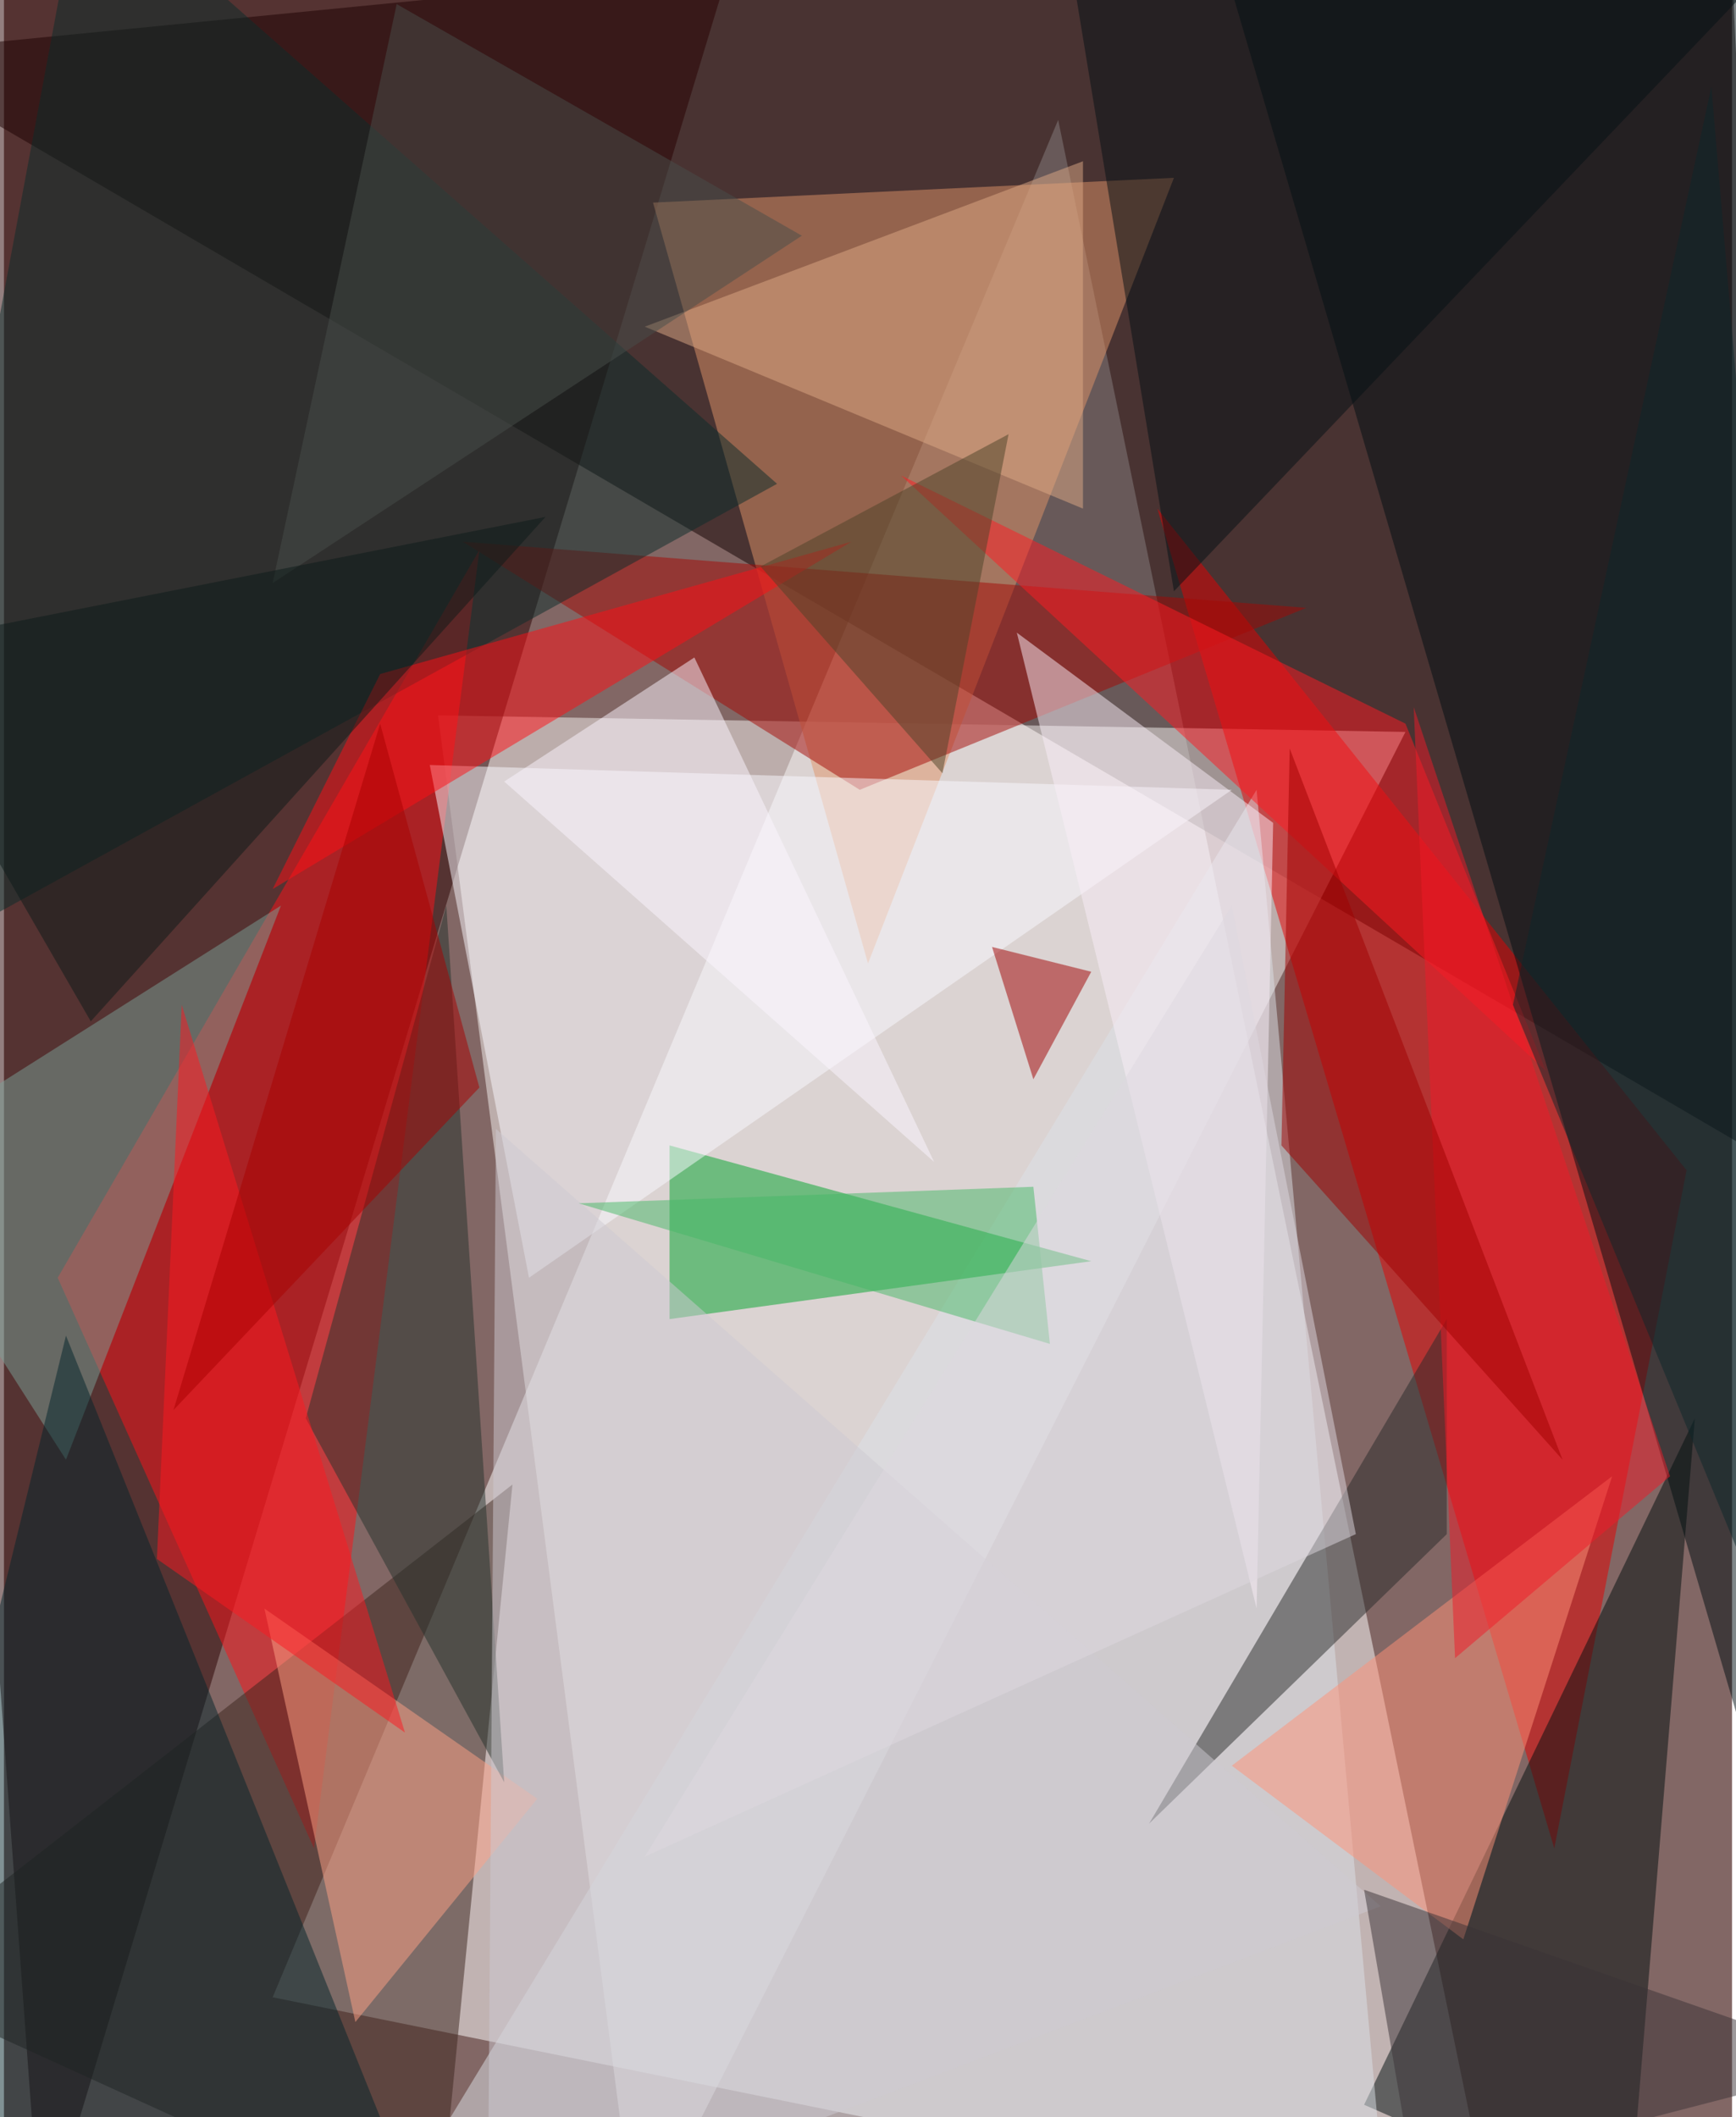 <svg xmlns="http://www.w3.org/2000/svg" width="228" height="278" viewBox="0 0 836 1024"><path fill="#826765" d="M0 0h836v1024H0z"/><g fill-opacity=".502"><path fill="#fff" d="M130 966L510 58l212 1028z"/><path fill="#100" d="M834-62L-62 26l924 540z"/><path fill="#f6f3f2" d="M306 1086l372-732-468-8z"/><path fill="#280000" d="M18 1086L-62-6l416-20z"/><path fill="#e50000" d="M814 566L558 246l192 648z"/><path fill="#ff1218" d="M26 618l124 276 80-628z"/><path fill="#df9468" d="M418 466L314 98l252-12z"/><path fill="#000f13" d="M590-18l252 860L898-6z"/><path fill="#3b251c" d="M-62 958l272 124 36-364z"/><path fill="#000e0f" d="M658 1018l128 56 32-388z"/><path fill="#dce2e8" d="M210 1034l396-652 60 660z"/><path fill="#a40805" d="M630 294l-216 88-192-120z"/><path fill="#00a42a" d="M526 610l-204 28v-84z"/><path fill="#fafaff" d="M254 618l-48-248 388 12z"/><path fill="#0a2c2a" d="M374 234L38-62-62 474z"/><path fill="#ffa286" d="M170 978l-44-200 132 92z"/><path fill="#7a9f95" d="M134 438L30 706l-92-144z"/><path fill="#ff1a22" d="M434 230l244 120 68 168z"/><path fill="#ff9179" d="M706 938l-112-84 184-140z"/><path fill="#24322d" d="M242 862l-96-176 68-248z"/><path fill="#ff0e14" d="M182 326l228-64-280 168z"/><path fill="#02242a" d="M-62 1022l92-376 156 388z"/><path fill="#faedf8" d="M614 398l-124-92 116 472z"/><path fill="#292a2a" d="M554 882l144-140V638z"/><path fill="#041114" d="M898-62L518-6l48 292z"/><path fill="#9f0000" d="M498 522l28-52-48-12z"/><path fill="#deaa86" d="M522 246V78l-212 80z"/><path fill="#484e4b" d="M130 282l256-168L190 2z"/><path fill="#fbf5ff" d="M242 378l92-60 116 244z"/><path fill="#ef1b28" d="M682 342l124 372-104 88z"/><path fill="#fd1820" d="M194 838L86 486 74 754z"/><path fill="#a00000" d="M618 554l4-192 132 344z"/><path fill="#cecad1" d="M666 922L238 546l-4 540z"/><path fill="#a80000" d="M230 526l-48-176L82 682z"/><path fill="#4d4329" d="M454 374l32-164-120 64z"/><path fill="#46b866" d="M498 574l-220 8 228 68z"/><path fill="#3a3236" d="M682 1054l-24-140 240 84z"/><path fill="#0c262a" d="M898 894L730 486l96-444z"/><path fill="#0c1b19" d="M262 250l-324 64L42 494z"/><path fill="#ded7df" d="M310 898l344-156-60-304z"/></g></svg>